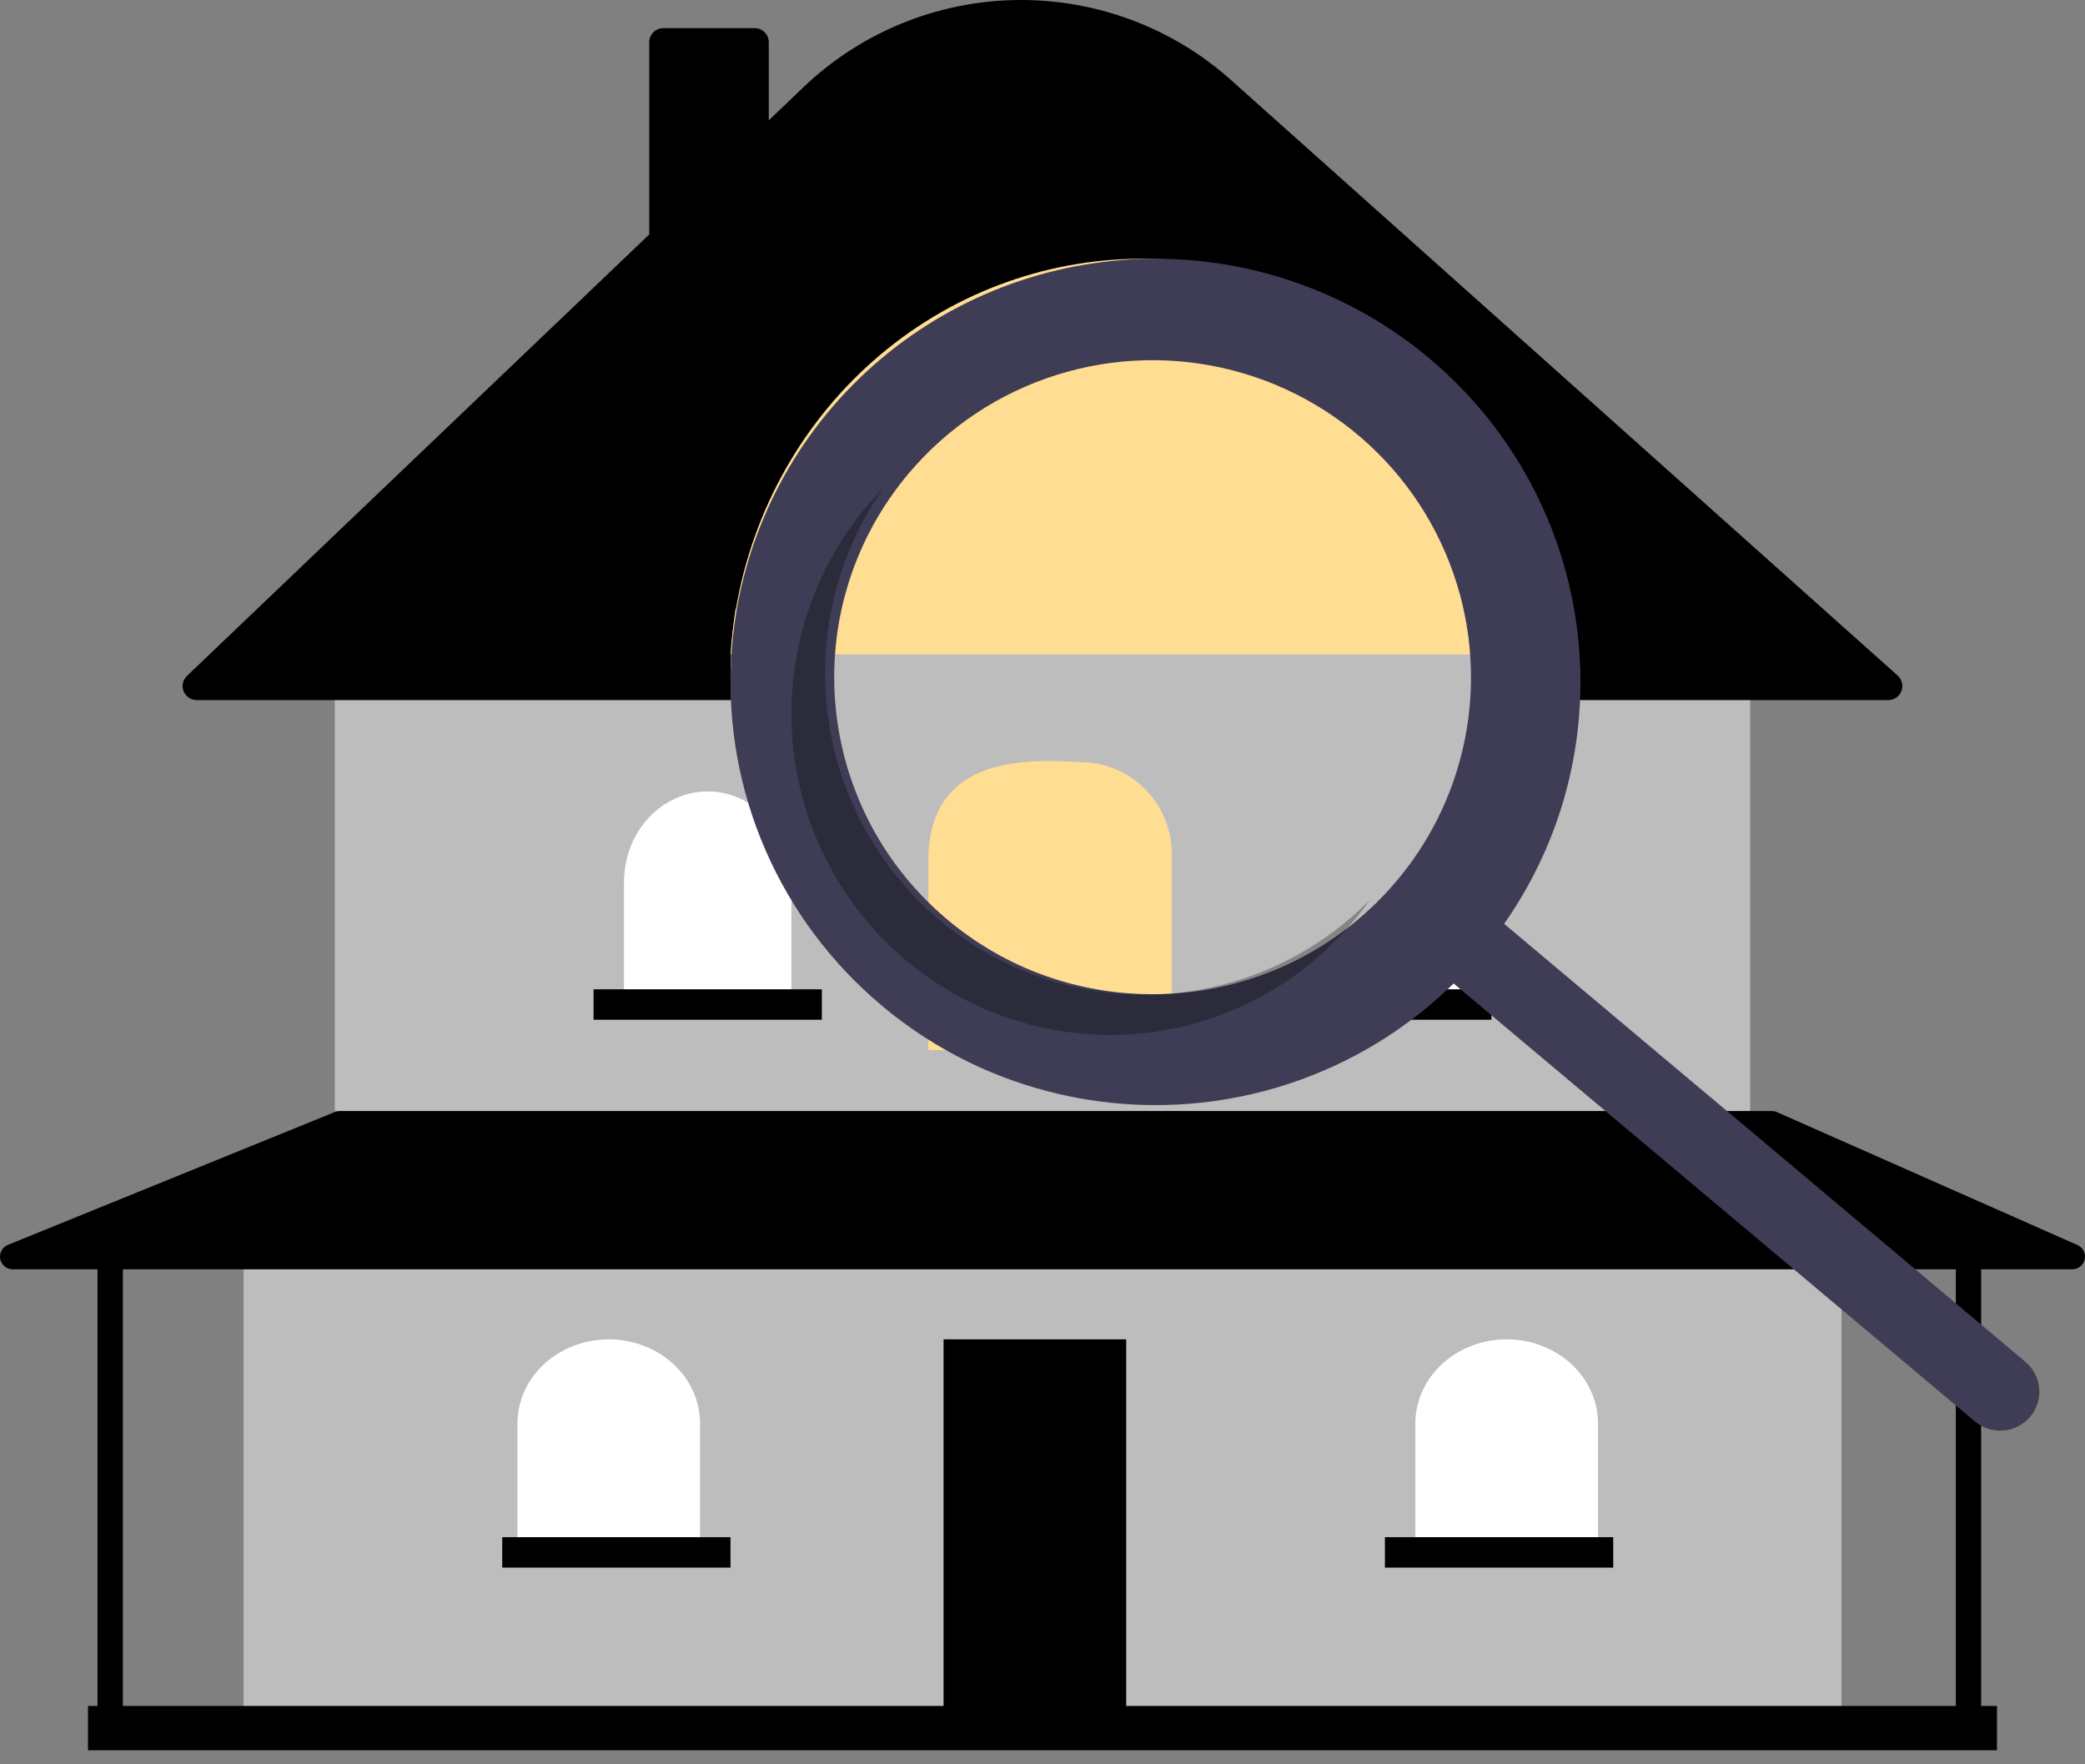 <svg viewBox="0 0 65 55" fill="none" xmlns="http://www.w3.org/2000/svg">
<rect x="0" y="0" width="65" height="55" fill="#808080" stroke="none"/>
<path d="M57.409 38.431H7.591V53.613H57.409V38.431Z" fill="#BDBDBD"/>
<path d="M35.109 41.752H29.416V53.613H35.109V41.752Z" fill="black"/>
<path d="M54.562 21.35H10.438V34.635H54.562V21.35Z" fill="#BDBDBD"/>
<path d="M58.865 21.825H6.135C6.047 21.825 5.961 21.799 5.888 21.75C5.815 21.701 5.758 21.631 5.725 21.55C5.692 21.469 5.685 21.38 5.703 21.294C5.722 21.209 5.765 21.131 5.829 21.07L20.24 7.309V1.315C20.24 1.199 20.287 1.088 20.369 1.005C20.452 0.923 20.564 0.877 20.681 0.877H23.526C23.643 0.877 23.755 0.923 23.838 1.005C23.92 1.088 23.967 1.199 23.967 1.315V3.751L25.056 2.711C26.837 1.01 29.2 0.042 31.671 0.001C34.141 -0.039 36.535 0.85 38.372 2.491L59.16 21.06C59.227 21.12 59.273 21.198 59.294 21.284C59.315 21.37 59.309 21.46 59.277 21.543C59.245 21.626 59.189 21.697 59.115 21.748C59.042 21.798 58.954 21.825 58.865 21.825Z" fill="black"/>
<path d="M22.062 24.671C22.405 24.671 22.744 24.744 23.061 24.887C23.377 25.029 23.665 25.237 23.907 25.499C24.15 25.761 24.342 26.073 24.473 26.416C24.604 26.758 24.672 27.126 24.672 27.497V31.314H19.453V27.497C19.453 27.126 19.52 26.758 19.651 26.416C19.782 26.073 19.975 25.761 20.217 25.499C20.459 25.237 20.747 25.029 21.064 24.887C21.38 24.744 21.719 24.671 22.062 24.671Z" fill="white"/>
<path d="M32.263 24.671C33.018 24.671 33.742 24.969 34.276 25.499C34.809 26.029 35.109 26.747 35.109 27.497V31.314H29.416V27.497C29.416 26.747 29.716 26.029 30.25 25.499C30.784 24.969 31.508 24.671 32.263 24.671Z" fill="white"/>
<path d="M42.701 24.671C43.456 24.671 44.18 24.969 44.714 25.499C45.248 26.029 45.547 26.747 45.547 27.497V31.314H39.854V27.497C39.854 26.747 40.154 26.029 40.688 25.499C41.222 24.969 41.946 24.671 42.701 24.671Z" fill="white"/>
<path d="M46.971 41.752C47.726 41.752 48.45 42.028 48.984 42.52C49.517 43.012 49.818 43.68 49.818 44.376V47.92H44.124V44.376C44.124 43.68 44.424 43.012 44.958 42.52C45.492 42.028 46.216 41.752 46.971 41.752Z" fill="white"/>
<path d="M18.978 41.752C19.733 41.752 20.457 42.028 20.991 42.52C21.525 43.012 21.825 43.68 21.825 44.376V47.92H16.131V44.376C16.131 44.031 16.205 43.69 16.348 43.372C16.491 43.053 16.701 42.764 16.965 42.52C17.23 42.277 17.543 42.084 17.889 41.952C18.234 41.82 18.604 41.752 18.978 41.752Z" fill="white"/>
<path d="M64.765 38.812L55.397 34.669C55.347 34.647 55.292 34.635 55.237 34.635H10.592C10.541 34.635 10.49 34.645 10.443 34.664L0.246 38.807C0.161 38.842 0.091 38.905 0.048 38.985C0.004 39.066 -0.01 39.159 0.007 39.249C0.025 39.339 0.073 39.419 0.144 39.478C0.215 39.536 0.303 39.568 0.395 39.568H3.04V53.181H2.744V54.562H62.256V53.181H61.762V39.568H64.605C64.696 39.568 64.784 39.537 64.854 39.48C64.924 39.423 64.973 39.343 64.992 39.255C65.01 39.166 64.998 39.074 64.957 38.993C64.915 38.913 64.848 38.849 64.765 38.812ZM60.973 53.181H3.83V39.568H60.973V53.181Z" fill="black"/>
<path d="M25.621 30.84H18.504V31.789H25.621V30.84Z" fill="black"/>
<path d="M36.058 30.84H28.941V31.789H36.058V30.84Z" fill="black"/>
<path d="M46.496 30.84H39.379V31.789H46.496V30.84Z" fill="black"/>
<path d="M50.292 47.919H43.175V48.868H50.292V47.919Z" fill="black"/>
<path d="M22.773 47.919H15.657V48.868H22.773V47.919Z" fill="black"/>
<path d="M48.869 20.803C48.869 20.881 48.868 20.96 48.866 21.038C48.865 21.131 48.863 21.224 48.859 21.317C48.856 21.399 48.852 21.479 48.847 21.559C48.833 21.828 48.81 22.095 48.778 22.364C48.771 22.432 48.763 22.499 48.753 22.567C48.746 22.619 48.738 22.673 48.73 22.726C48.721 22.786 48.713 22.845 48.703 22.905C48.684 23.031 48.662 23.158 48.638 23.284C48.626 23.347 48.614 23.411 48.601 23.474C48.575 23.599 48.548 23.726 48.519 23.851C48.516 23.86 48.514 23.871 48.511 23.881C48.497 23.943 48.482 24.004 48.467 24.066C48.462 24.084 48.458 24.101 48.452 24.119C48.441 24.166 48.429 24.212 48.417 24.258C48.4 24.322 48.383 24.386 48.365 24.45C48.336 24.55 48.307 24.648 48.277 24.748C48.273 24.758 48.27 24.769 48.267 24.78C48.209 24.968 48.148 25.154 48.08 25.339C48.045 25.436 48.008 25.535 47.97 25.632C47.933 25.729 47.894 25.826 47.855 25.922C47.816 26.016 47.776 26.11 47.736 26.202C47.727 26.224 47.717 26.246 47.706 26.268C47.664 26.364 47.62 26.457 47.576 26.551C47.574 26.552 47.574 26.555 47.573 26.556C47.538 26.631 47.501 26.706 47.463 26.781C47.463 26.783 47.462 26.785 47.461 26.787C47.425 26.86 47.387 26.933 47.349 27.004L47.287 27.122L47.28 27.136C47.202 27.28 47.123 27.424 47.038 27.566C47.02 27.598 47.002 27.629 46.984 27.66C46.966 27.691 46.946 27.723 46.927 27.753C46.915 27.775 46.902 27.797 46.887 27.819C46.862 27.86 46.837 27.903 46.81 27.944C46.805 27.953 46.799 27.961 46.794 27.97C46.748 28.041 46.703 28.112 46.657 28.184C46.6 28.27 46.542 28.355 46.483 28.44L45.171 30.553L45.115 30.506L45.099 30.491H45.098L45.046 30.447L44.903 30.326C44.86 30.368 44.818 30.411 44.774 30.452C44.757 30.469 44.739 30.485 44.722 30.502C44.709 30.514 44.697 30.526 44.684 30.538C42.416 32.767 39.401 34.058 36.233 34.155H36.23C33.832 34.222 31.458 33.658 29.343 32.519C29.296 32.495 29.25 32.47 29.204 32.442C28.929 32.291 28.66 32.132 28.395 31.962C28.394 31.961 28.393 31.961 28.391 31.96C28.085 31.741 27.785 31.507 27.493 31.259C25.925 29.929 24.685 28.251 23.869 26.357C23.054 24.463 22.685 22.405 22.792 20.343C22.796 20.262 22.8 20.182 22.806 20.1C22.826 19.806 22.856 19.513 22.896 19.221C22.907 19.14 22.919 19.058 22.931 18.978H48.746C48.796 19.35 48.831 19.724 48.851 20.1C48.863 20.335 48.869 20.568 48.869 20.803Z" fill="#BDBDBD"/>
<path d="M48.291 19.277C47.834 16.159 46.301 13.312 43.971 11.255C41.641 9.197 38.668 8.066 35.594 8.066C32.519 8.066 29.547 9.197 27.216 11.255C24.887 13.312 23.354 16.159 22.896 19.277C22.884 19.358 22.872 19.439 22.862 19.521C22.823 19.813 22.793 20.107 22.774 20.402H48.394C48.375 20.025 48.341 19.65 48.291 19.277Z" fill="#FFDD93"/>
<path d="M36.533 32.737H28.941V26.626C29.081 23.833 31.453 23.608 33.682 23.758C34.056 23.758 34.427 23.832 34.773 23.976C35.119 24.12 35.433 24.331 35.698 24.598C35.962 24.864 36.172 25.18 36.316 25.528C36.459 25.876 36.533 26.249 36.533 26.626V32.737Z" fill="#FFDD93"/>
<path d="M29.184 28.358V28.359C29.184 28.36 29.186 28.36 29.187 28.36L29.184 28.358ZM26.186 19.23C26.181 19.26 26.175 19.29 26.17 19.32C26.175 19.29 26.181 19.26 26.187 19.23H26.186ZM26.036 20.336C26.033 20.382 26.029 20.427 26.027 20.473C26.029 20.427 26.033 20.382 26.038 20.336C26.037 20.328 26.038 20.319 26.039 20.311C26.038 20.319 26.038 20.328 26.036 20.336ZM29.184 28.359C29.184 28.36 29.186 28.36 29.187 28.36L29.184 28.358V28.359ZM26.186 19.23C26.181 19.26 26.175 19.29 26.17 19.32C26.175 19.29 26.181 19.26 26.187 19.23H26.186ZM26.027 20.473C26.029 20.427 26.033 20.382 26.038 20.336C26.037 20.328 26.038 20.319 26.039 20.311C26.038 20.319 26.038 20.328 26.036 20.336C26.033 20.382 26.029 20.427 26.027 20.473ZM63.218 42.524C63.195 42.499 63.17 42.476 63.144 42.455L63.142 42.453L57.181 37.444L57.027 37.315L56.441 36.822L56.294 36.698L55.458 35.996L55.23 35.804L54.757 35.406L54.515 35.202L52.232 33.286L50.923 32.187L50.748 32.039L46.892 28.799C46.951 28.715 47.009 28.631 47.065 28.546C47.111 28.475 47.157 28.406 47.202 28.335C47.207 28.327 47.213 28.318 47.218 28.31C47.245 28.269 47.27 28.227 47.295 28.186C47.309 28.165 47.323 28.143 47.335 28.122C47.354 28.092 47.373 28.061 47.391 28.029C47.41 27.999 47.428 27.968 47.446 27.937C47.53 27.797 47.609 27.655 47.686 27.513L47.694 27.5L47.755 27.383C47.794 27.313 47.831 27.241 47.867 27.169C47.868 27.167 47.869 27.165 47.869 27.163C47.907 27.09 47.944 27.015 47.979 26.941C47.98 26.94 47.98 26.937 47.981 26.936C48.026 26.844 48.069 26.752 48.111 26.657C48.122 26.635 48.132 26.614 48.141 26.592C48.181 26.501 48.221 26.409 48.259 26.317C48.299 26.222 48.338 26.126 48.375 26.03C48.412 25.934 48.45 25.837 48.484 25.741C48.551 25.558 48.613 25.374 48.671 25.19C48.674 25.179 48.677 25.169 48.681 25.159C48.711 25.06 48.74 24.963 48.769 24.865C48.787 24.801 48.803 24.739 48.82 24.675C48.832 24.63 48.844 24.584 48.855 24.539C48.861 24.521 48.865 24.504 48.87 24.486C48.885 24.425 48.9 24.365 48.914 24.304C48.917 24.294 48.919 24.284 48.922 24.274C48.95 24.15 48.978 24.026 49.003 23.902C49.017 23.84 49.029 23.778 49.041 23.715C49.063 23.591 49.086 23.466 49.106 23.341C49.115 23.283 49.124 23.224 49.132 23.165C49.141 23.112 49.148 23.06 49.155 23.008C49.165 22.941 49.173 22.875 49.18 22.808C49.212 22.543 49.234 22.279 49.249 22.014C49.254 21.935 49.257 21.856 49.261 21.776C49.265 21.683 49.267 21.592 49.268 21.5C49.269 21.423 49.271 21.346 49.271 21.269C49.271 21.037 49.265 20.807 49.252 20.576C49.233 20.206 49.198 19.837 49.148 19.47C48.717 16.331 47.165 13.451 44.777 11.357C42.389 9.264 39.325 8.096 36.143 8.066C32.962 8.037 29.876 9.149 27.45 11.199C25.024 13.249 23.419 16.099 22.93 19.23C22.918 19.309 22.906 19.389 22.895 19.47C22.856 19.757 22.826 20.046 22.806 20.336C22.8 20.416 22.796 20.496 22.792 20.576C22.685 22.608 23.053 24.638 23.866 26.505C24.679 28.373 25.916 30.027 27.479 31.339C27.77 31.584 28.068 31.814 28.374 32.029C28.375 32.031 28.377 32.031 28.378 32.032C28.48 32.104 28.582 32.175 28.686 32.244C28.851 32.352 29.017 32.457 29.184 32.558C29.198 32.565 29.211 32.574 29.224 32.581C29.369 32.667 29.514 32.75 29.66 32.83H29.661C30.203 33.127 30.766 33.385 31.345 33.602C33.044 34.239 34.857 34.522 36.67 34.434H36.673C38.79 34.332 40.851 33.725 42.682 32.664C42.948 32.51 43.21 32.346 43.467 32.171C43.531 32.128 43.596 32.083 43.658 32.039C43.735 31.985 43.812 31.929 43.889 31.872C43.891 31.872 43.891 31.871 43.892 31.871C43.898 31.866 43.904 31.862 43.91 31.858C43.962 31.819 44.015 31.779 44.065 31.741C44.078 31.731 44.092 31.721 44.105 31.711C44.108 31.708 44.112 31.705 44.114 31.702C44.145 31.681 44.173 31.657 44.204 31.634C44.234 31.611 44.263 31.587 44.293 31.563C44.298 31.56 44.303 31.556 44.307 31.552C44.341 31.525 44.375 31.498 44.408 31.471C44.443 31.443 44.477 31.415 44.509 31.387C44.543 31.359 44.576 31.332 44.609 31.303C44.638 31.279 44.668 31.254 44.697 31.227C44.707 31.22 44.715 31.212 44.725 31.203C44.729 31.2 44.733 31.197 44.737 31.194C44.777 31.16 44.815 31.126 44.854 31.091C44.863 31.082 44.872 31.074 44.881 31.066C44.94 31.013 44.999 30.96 45.057 30.905C45.07 30.893 45.085 30.88 45.098 30.868C45.111 30.856 45.123 30.844 45.137 30.832C45.153 30.815 45.172 30.8 45.188 30.783C45.232 30.742 45.274 30.7 45.317 30.658L45.459 30.778L45.511 30.821H45.512L45.528 30.836L45.584 30.882L46.425 31.59L46.443 31.605L46.457 31.616L46.552 31.696L46.742 31.857L46.933 32.016L46.96 32.039L47.845 32.782L47.968 32.885L48.822 33.602L53.24 37.315L53.394 37.444L59.441 42.524L60.991 43.827L61.568 44.311C61.69 44.414 61.832 44.492 61.985 44.541C62.137 44.59 62.298 44.608 62.458 44.594C62.618 44.581 62.773 44.537 62.916 44.463C63.058 44.39 63.185 44.289 63.288 44.167C63.375 44.066 63.444 43.951 63.492 43.827C63.579 43.607 63.6 43.366 63.551 43.135C63.503 42.903 63.387 42.691 63.218 42.524ZM28.346 14.737C29.554 13.312 31.142 12.256 32.927 11.692C34.712 11.127 36.621 11.077 38.433 11.547C40.245 12.017 41.887 12.987 43.169 14.347C44.45 15.706 45.319 17.399 45.676 19.23C45.692 19.31 45.706 19.389 45.719 19.47C45.769 19.756 45.805 20.046 45.826 20.336C45.832 20.416 45.838 20.496 45.842 20.576C45.853 20.756 45.858 20.937 45.858 21.116C45.858 22.207 45.677 23.29 45.321 24.322V24.323C44.923 25.48 44.312 26.552 43.519 27.485C43.502 27.504 43.485 27.525 43.467 27.544C43.308 27.731 43.141 27.911 42.968 28.082C42.967 28.083 42.966 28.086 42.965 28.087C42.906 28.146 42.846 28.206 42.785 28.261C42.663 28.379 42.538 28.492 42.41 28.6C42.218 28.767 42.022 28.923 41.821 29.069C41.754 29.118 41.686 29.166 41.618 29.214C41.55 29.262 41.482 29.307 41.413 29.353C41.276 29.444 41.136 29.531 40.995 29.614C40.925 29.656 40.853 29.697 40.782 29.736C40.711 29.777 40.639 29.816 40.567 29.853C40.495 29.891 40.422 29.928 40.349 29.964C40.203 30.037 40.056 30.105 39.907 30.169C39.832 30.203 39.758 30.234 39.683 30.263C39.636 30.282 39.59 30.301 39.544 30.318C39.525 30.326 39.506 30.333 39.487 30.339C39.462 30.35 39.436 30.36 39.411 30.368C39.403 30.372 39.394 30.375 39.386 30.378C39.334 30.398 39.283 30.416 39.23 30.434C39.155 30.462 39.079 30.487 39.002 30.511C38.925 30.536 38.849 30.56 38.772 30.581C38.695 30.605 38.617 30.627 38.539 30.647C38.461 30.669 38.384 30.689 38.306 30.707C38.223 30.729 38.14 30.748 38.056 30.766C37.982 30.783 37.91 30.797 37.836 30.81C37.768 30.825 37.698 30.837 37.629 30.849C37.533 30.866 37.437 30.881 37.339 30.894C37.286 30.903 37.234 30.91 37.182 30.915C37.159 30.918 37.137 30.921 37.115 30.923C37.048 30.933 36.98 30.94 36.914 30.946C36.896 30.947 36.879 30.949 36.862 30.951C36.789 30.958 36.715 30.964 36.641 30.97C36.483 30.981 36.327 30.988 36.169 30.991C36.09 30.993 36.009 30.994 35.929 30.994C35.85 30.994 35.771 30.993 35.691 30.99C35.691 30.99 35.691 30.991 35.69 30.99C35.689 30.991 35.689 30.991 35.688 30.99C35.687 30.99 35.687 30.991 35.687 30.991C35.687 30.991 35.687 30.991 35.686 30.991C35.686 30.991 35.686 30.991 35.686 30.991C35.685 30.991 35.685 30.99 35.685 30.99C35.681 30.991 35.677 30.991 35.673 30.99C35.617 30.99 35.56 30.988 35.505 30.984C35.464 30.983 35.422 30.982 35.379 30.978C35.323 30.976 35.266 30.972 35.21 30.967C35.192 30.967 35.173 30.965 35.156 30.964C35.147 30.964 35.139 30.963 35.13 30.961C35.072 30.957 35.013 30.952 34.956 30.946C34.927 30.944 34.897 30.941 34.868 30.938C34.78 30.928 34.692 30.917 34.605 30.905C34.507 30.893 34.408 30.879 34.31 30.861C34.265 30.855 34.22 30.846 34.175 30.838C34.117 30.828 34.058 30.818 33.999 30.806C33.937 30.794 33.876 30.782 33.814 30.767C33.765 30.756 33.715 30.746 33.665 30.734C33.641 30.729 33.617 30.723 33.594 30.717C33.468 30.687 33.343 30.655 33.218 30.619C33.14 30.597 33.062 30.574 32.985 30.55C32.879 30.518 32.774 30.483 32.669 30.446C32.629 30.433 32.589 30.418 32.548 30.403C32.507 30.39 32.467 30.374 32.426 30.358C32.389 30.345 32.352 30.331 32.316 30.317C32.255 30.294 32.196 30.27 32.137 30.246C32.016 30.197 31.897 30.145 31.777 30.09C31.71 30.058 31.643 30.026 31.576 29.994C31.315 29.868 31.058 29.728 30.805 29.575C30.742 29.537 30.68 29.498 30.617 29.458C30.539 29.41 30.463 29.36 30.387 29.31C30.345 29.281 30.304 29.253 30.263 29.224C30.187 29.172 30.113 29.118 30.039 29.064C30.001 29.036 29.962 29.008 29.925 28.979C29.791 28.878 29.66 28.773 29.531 28.665C29.47 28.613 29.408 28.56 29.348 28.506C29.323 28.485 29.297 28.462 29.272 28.439C29.243 28.413 29.215 28.388 29.187 28.36L29.184 28.358C29.142 28.321 29.1 28.281 29.059 28.242C28.995 28.182 28.933 28.12 28.873 28.058C28.81 27.997 28.75 27.933 28.691 27.871C28.631 27.809 28.573 27.745 28.516 27.681C28.459 27.617 28.402 27.552 28.346 27.486C28.292 27.424 28.239 27.359 28.189 27.296C28.066 27.145 27.949 26.991 27.837 26.834C27.785 26.762 27.736 26.691 27.688 26.617C27.636 26.543 27.587 26.468 27.54 26.392C27.491 26.317 27.444 26.24 27.398 26.162C27.397 26.159 27.395 26.157 27.393 26.155C27.303 26.002 27.216 25.849 27.135 25.693C27.052 25.535 26.974 25.375 26.901 25.214C26.863 25.133 26.827 25.052 26.794 24.97C26.724 24.806 26.659 24.642 26.599 24.475C26.568 24.395 26.541 24.315 26.513 24.233C26.512 24.228 26.511 24.223 26.508 24.218C26.453 24.052 26.402 23.886 26.358 23.718C26.357 23.715 26.357 23.713 26.355 23.71C26.332 23.628 26.311 23.545 26.291 23.461C26.272 23.388 26.255 23.315 26.24 23.241C26.222 23.158 26.204 23.075 26.188 22.991C26.18 22.948 26.171 22.905 26.164 22.862C26.157 22.826 26.151 22.789 26.145 22.753C26.139 22.717 26.133 22.68 26.127 22.642C26.114 22.569 26.104 22.496 26.094 22.423C26.082 22.337 26.072 22.25 26.063 22.163C26.052 22.059 26.042 21.954 26.034 21.849C26.028 21.778 26.024 21.706 26.021 21.634C26.017 21.568 26.013 21.503 26.012 21.437C26.011 21.433 26.011 21.429 26.012 21.426C26.012 21.426 26.012 21.425 26.012 21.425C26.012 21.425 26.012 21.425 26.012 21.425C26.012 21.424 26.012 21.424 26.012 21.424C26.012 21.424 26.012 21.424 26.012 21.423C26.011 21.422 26.011 21.422 26.012 21.421C26.012 21.421 26.012 21.421 26.012 21.421C26.012 21.42 26.012 21.42 26.012 21.42C26.012 21.42 26.012 21.419 26.012 21.419C26.012 21.419 26.012 21.419 26.012 21.419C26.011 21.392 26.01 21.366 26.01 21.34C26.007 21.262 26.006 21.184 26.006 21.106C26.006 21.035 26.007 20.965 26.009 20.895C26.011 20.797 26.015 20.698 26.019 20.6C26.019 20.578 26.022 20.558 26.023 20.536C26.024 20.515 26.026 20.494 26.027 20.473C26.029 20.427 26.033 20.382 26.038 20.336C26.037 20.328 26.038 20.319 26.039 20.311C26.042 20.259 26.047 20.208 26.052 20.156C26.062 20.053 26.074 19.949 26.087 19.846C26.094 19.794 26.1 19.743 26.108 19.691C26.113 19.655 26.119 19.618 26.125 19.581C26.13 19.544 26.136 19.507 26.143 19.47C26.152 19.42 26.16 19.37 26.17 19.32C26.175 19.29 26.181 19.26 26.187 19.23C26.21 19.11 26.235 18.99 26.263 18.87C26.29 18.749 26.322 18.629 26.355 18.509C26.388 18.388 26.424 18.267 26.462 18.146C26.48 18.085 26.5 18.025 26.521 17.965C26.561 17.844 26.603 17.724 26.65 17.606C26.672 17.547 26.695 17.487 26.72 17.428C26.768 17.309 26.819 17.191 26.871 17.075C26.897 17.016 26.924 16.957 26.952 16.898C27.007 16.782 27.063 16.666 27.125 16.552C27.184 16.436 27.247 16.322 27.312 16.209C27.377 16.096 27.445 15.984 27.516 15.872C27.548 15.817 27.584 15.761 27.622 15.707C27.694 15.597 27.77 15.486 27.847 15.378C28.002 15.16 28.17 14.946 28.346 14.737ZM26.036 20.336C26.033 20.382 26.029 20.427 26.027 20.473C26.029 20.427 26.033 20.382 26.038 20.336C26.037 20.328 26.038 20.319 26.039 20.311C26.038 20.319 26.038 20.328 26.036 20.336ZM26.186 19.23C26.181 19.26 26.175 19.29 26.17 19.32C26.175 19.29 26.181 19.26 26.187 19.23H26.186ZM29.184 28.358V28.359C29.184 28.36 29.186 28.36 29.187 28.36L29.184 28.358Z" fill="#3F3D56"/>
<path opacity="0.3" d="M29.25 28.647C27.344 27.025 26.113 24.741 25.801 22.246C25.488 19.752 26.118 17.231 27.564 15.183C27.375 15.376 27.191 15.577 27.014 15.789C26.172 16.794 25.535 17.956 25.14 19.209C24.744 20.463 24.597 21.782 24.707 23.093C24.817 24.403 25.182 25.679 25.781 26.848C26.381 28.016 27.202 29.054 28.2 29.902C30.214 31.615 32.82 32.451 35.446 32.227C38.072 32.003 40.501 30.736 42.201 28.706C42.378 28.495 42.544 28.279 42.701 28.057C40.941 29.839 38.581 30.889 36.09 30.998C33.598 31.107 31.157 30.268 29.25 28.647Z" fill="black"/>
</svg>
